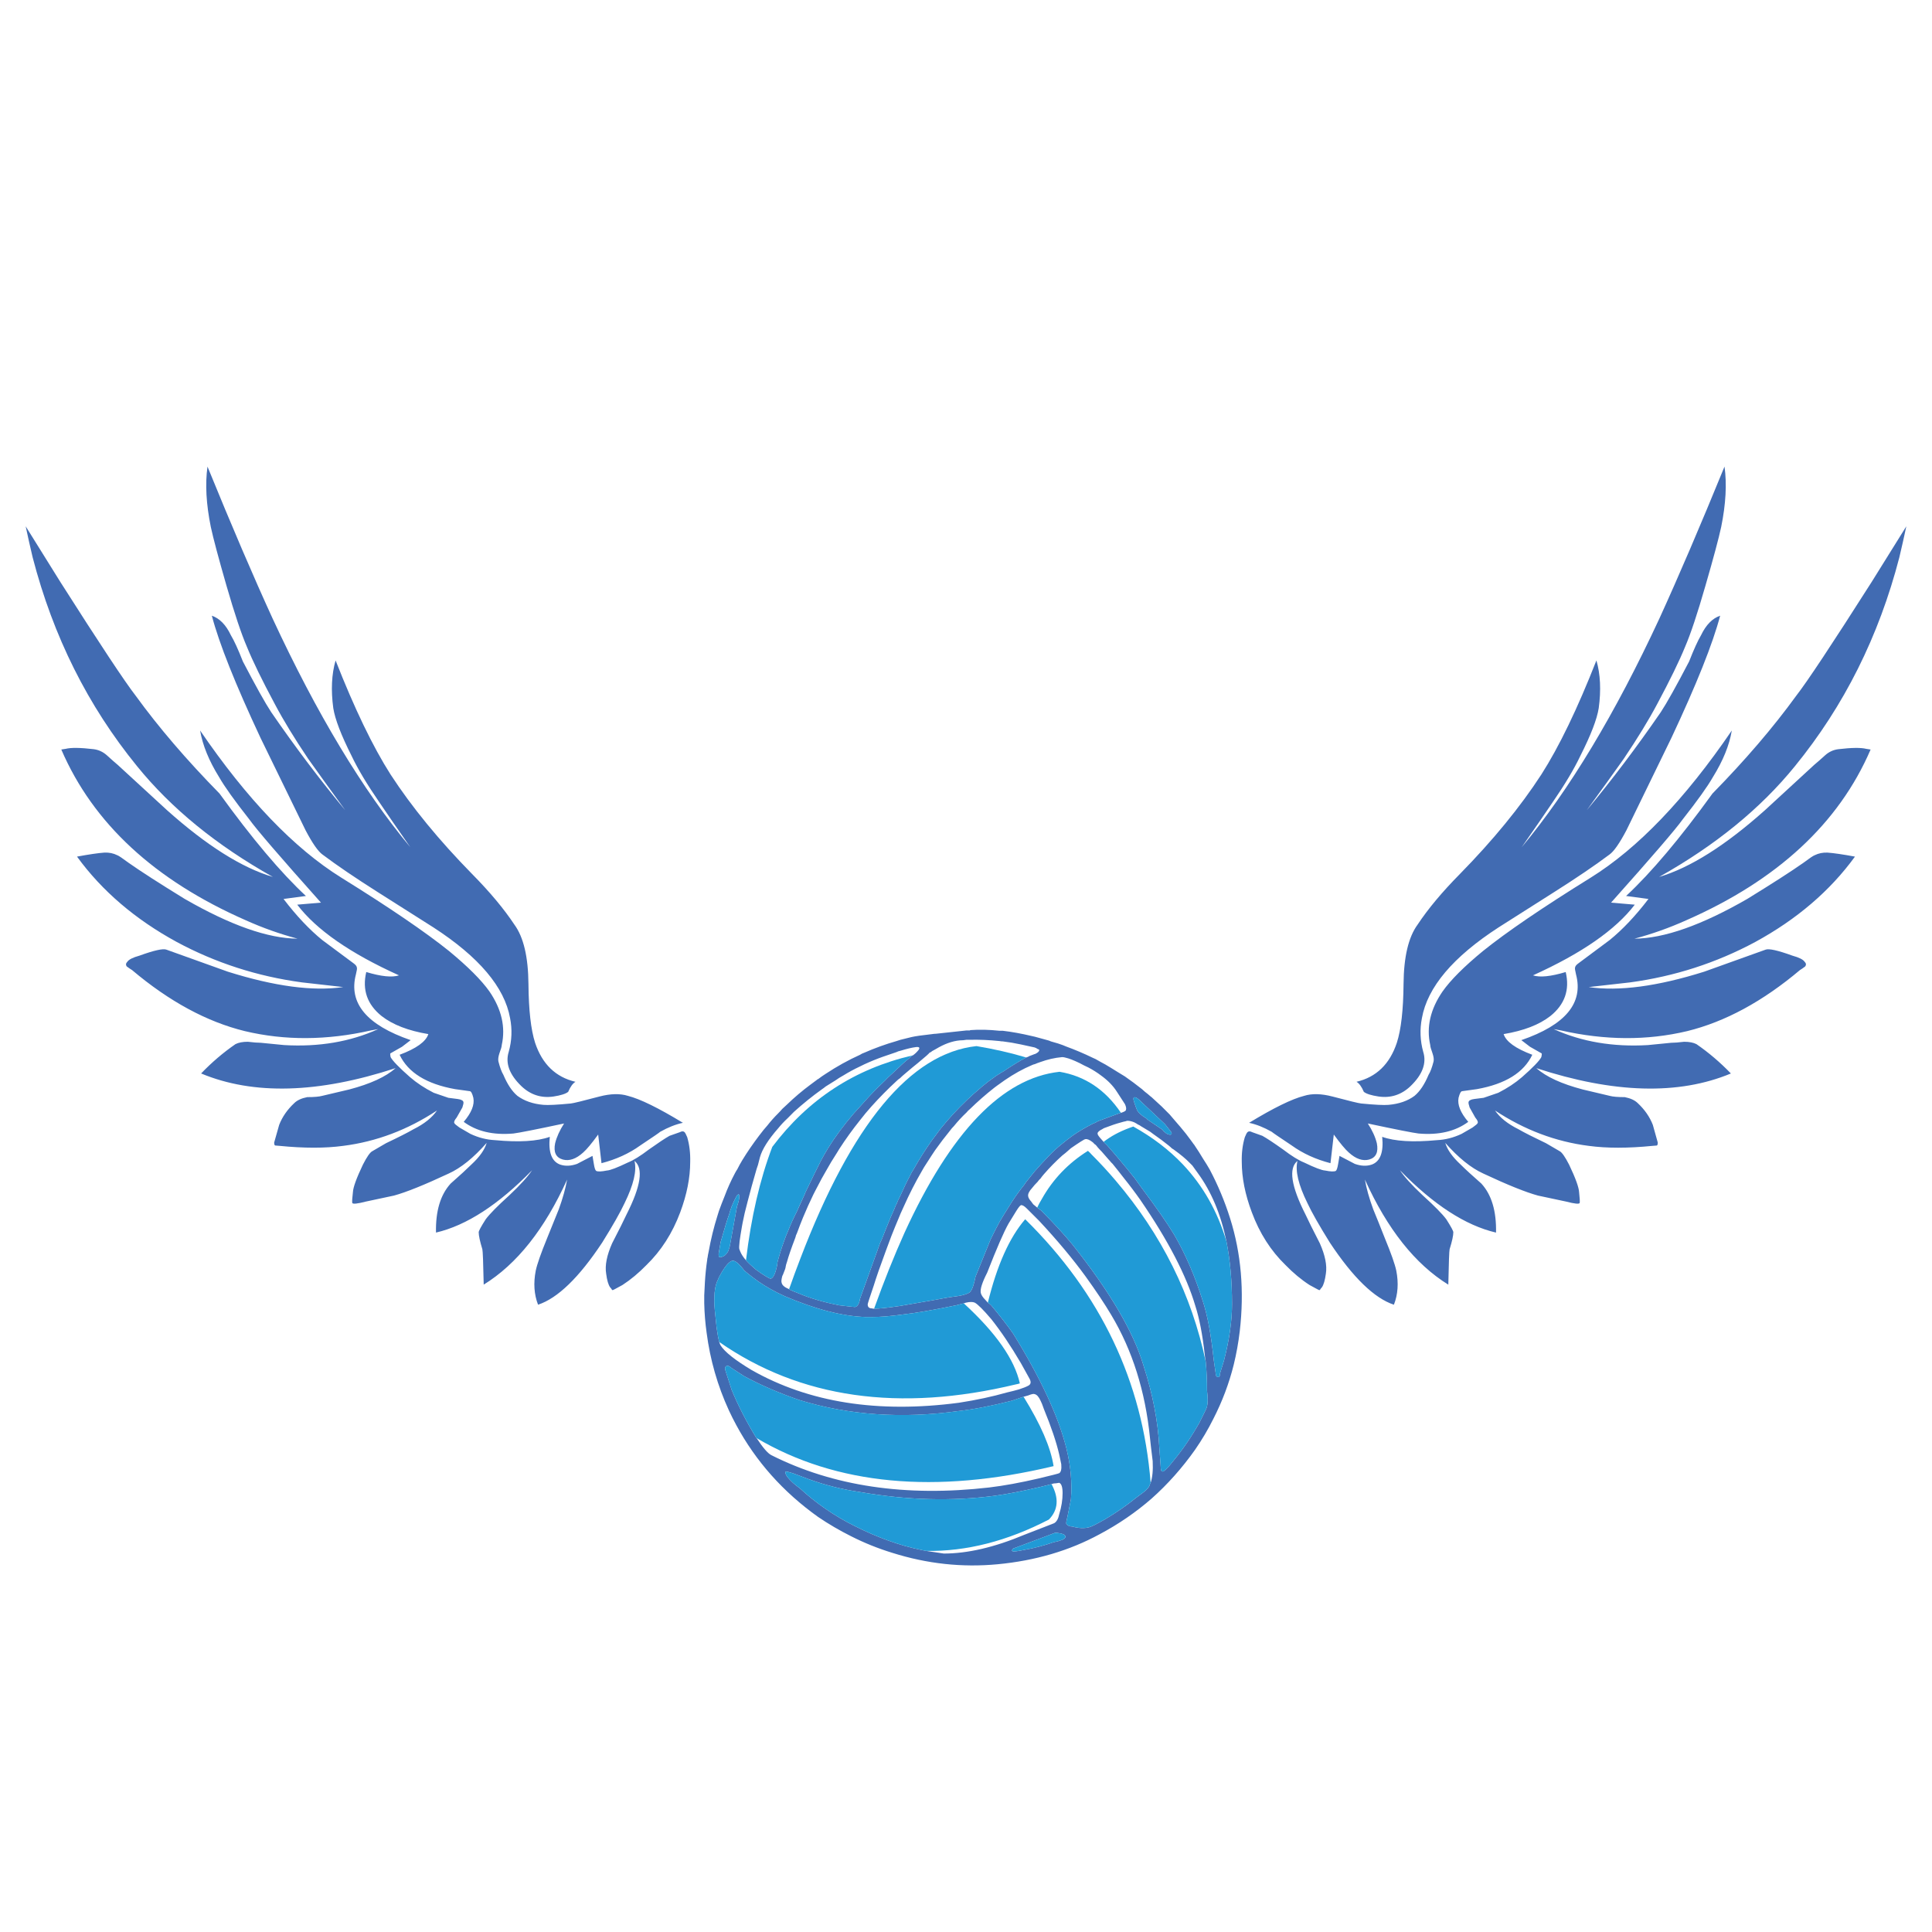 <?xml version="1.0" encoding="utf-8"?>
<!-- Generator: Adobe Illustrator 16.0.0, SVG Export Plug-In . SVG Version: 6.00 Build 0)  -->
<!DOCTYPE svg PUBLIC "-//W3C//DTD SVG 1.1//EN" "http://www.w3.org/Graphics/SVG/1.1/DTD/svg11.dtd">
<svg version="1.1" id="Layer_1" xmlns="http://www.w3.org/2000/svg" xmlns:xlink="http://www.w3.org/1999/xlink" x="0px" y="0px"
	 width="300px" height="300px" viewBox="0 0 300 300" enable-background="new 0 0 300 300" xml:space="preserve">
<g>
	<path fill-rule="evenodd" clip-rule="evenodd" fill="#416BB2" d="M264.822,90.943c-1.241,4.321-2.294,7.482-3.156,9.481
		c-0.898,2.21-2.347,5.181-4.346,8.913c-1.32,2.483-3.049,5.314-5.188,8.492c-1.241,1.761-3.157,4.423-5.745,7.987
		c3.936-4.735,7.77-9.814,11.502-15.237c0.933-1.417,2.398-4.041,4.398-7.871c0.729-1.866,1.35-3.231,1.861-4.094
		c0.766-1.593,1.752-2.596,2.957-3.01c-1.136,4.321-3.658,10.643-7.564,18.963l-6.988,14.354c-1.073,2.034-1.953,3.293-2.641,3.777
		c-2.217,1.663-5.069,3.599-8.556,5.809L232.707,144c-7.079,4.588-11.051,9.285-11.913,14.091c-0.344,1.76-0.276,3.504,0.2,5.23
		c0.555,1.76-0.102,3.537-1.968,5.334c-1.417,1.348-3.073,1.883-4.967,1.609c-1.144-0.174-1.905-0.416-2.284-0.725
		c-0.344-0.801-0.723-1.32-1.137-1.559c3.073-0.723,5.16-2.742,6.262-6.061c0.66-2.043,1.007-5.084,1.042-9.123
		c0.035-4.21,0.761-7.283,2.179-9.219c1.62-2.448,3.813-5.072,6.576-7.871c5.149-5.248,9.362-10.394,12.639-15.438
		c2.764-4.321,5.615-10.229,8.555-17.721c0.617,2.14,0.737,4.609,0.358,7.408c-0.273,1.726-1.224,4.195-2.852,7.408
		c-0.968,2.041-2.399,4.44-4.294,7.198c-1.073,1.592-2.68,3.925-4.819,6.997c7.388-8.874,14.519-20.72,21.394-35.536
		c2.967-6.496,6.335-14.354,10.102-23.571c0.379,2.693,0.207,5.818-0.516,9.376C266.885,83.591,266.071,86.628,264.822,90.943z
		 M135.726,203.215c0.792,0,2.122-0.141,3.988-0.422c4.419-0.758,6.77-1.172,7.05-1.242c0.379-0.07,1.052-0.172,2.021-0.305
		c0.863-0.141,1.466-0.334,1.81-0.578c0.344-0.344,0.638-1.154,0.884-2.432l2.325-5.746c0.449-0.932,0.916-1.848,1.399-2.746
		c0.449-0.764,0.916-1.525,1.4-2.283c0.723-1.207,1.533-2.363,2.43-3.473c0.106-0.168,0.211-0.322,0.316-0.463
		c0.414-0.52,0.846-1.057,1.295-1.609c0.688-0.793,1.396-1.568,2.125-2.326c0.652-0.695,1.344-1.334,2.073-1.916
		c0.582-0.482,1.186-0.949,1.81-1.398c0.969-0.66,1.972-1.25,3.01-1.768c0.134-0.07,0.288-0.137,0.463-0.201
		c0.273-0.174,0.586-0.314,0.938-0.42l2.788-1.031c0.069-0.035,0.141-0.053,0.21-0.053c0.07-0.035,0.123-0.053,0.158-0.053
		c0.203-0.07,0.357-0.141,0.463-0.211s0.158-0.141,0.158-0.211c0.07-0.203,0.018-0.494-0.158-0.873l-1.242-1.914
		c-0.589-0.934-1.416-1.783-2.482-2.547c-0.59-0.449-1.246-0.863-1.968-1.242c-0.45-0.203-0.898-0.428-1.347-0.674
		c-0.934-0.449-1.643-0.727-2.127-0.83c-0.21-0.064-0.382-0.096-0.516-0.096c-0.035,0-0.069,0-0.105,0
		c-1.107,0.098-2.23,0.355-3.366,0.768c-0.315,0.105-0.593,0.211-0.831,0.316c-0.176,0.035-0.33,0.088-0.464,0.158
		c-1.382,0.582-2.781,1.357-4.198,2.324c-0.414,0.281-0.828,0.576-1.242,0.885c-0.141,0.105-0.28,0.211-0.42,0.316
		c-1.313,1.031-2.572,2.137-3.779,3.314c-0.175,0.133-0.347,0.305-0.516,0.516c-0.694,0.652-1.35,1.361-1.968,2.125
		c-0.21,0.203-0.403,0.428-0.579,0.674c-0.792,0.969-1.568,1.986-2.325,3.053c-0.176,0.244-0.348,0.504-0.516,0.777
		c-0.414,0.625-0.813,1.246-1.2,1.863c-0.133,0.211-0.252,0.418-0.357,0.621c-1.003,1.725-1.937,3.557-2.799,5.492
		c-0.168,0.379-0.34,0.758-0.516,1.137c-0.035,0.07-0.07,0.158-0.105,0.264c-0.484,1.143-0.916,2.195-1.294,3.156
		c-0.309,0.799-0.586,1.543-0.832,2.23c-0.898,2.42-1.536,4.252-1.915,5.494c-0.625,1.83-0.937,2.799-0.937,2.904
		c0,0.414,0.21,0.621,0.631,0.621C135.466,203.197,135.585,203.215,135.726,203.215z M122.519,200.205
		c0.344,0.176,0.792,0.363,1.347,0.568c1.831,0.793,3.988,1.432,6.472,1.914c1.487,0.176,2.298,0.264,2.431,0.264
		c0.386-0.07,0.645-0.502,0.779-1.295l3.115-8.648c0.098-0.246,0.2-0.471,0.305-0.676c0.484-1.24,0.95-2.398,1.399-3.471
		c0.07-0.176,0.14-0.33,0.21-0.463c0.204-0.449,0.393-0.898,0.568-1.348c0.035,0,0.052-0.018,0.052-0.053
		c0.169-0.449,0.358-0.863,0.568-1.242c0.519-1.178,1.038-2.252,1.558-3.219c0.035-0.1,0.084-0.201,0.147-0.307
		c0.105-0.211,0.228-0.416,0.368-0.621c0.898-1.592,1.849-3.096,2.852-4.514c0.449-0.617,0.898-1.221,1.347-1.811
		c1.277-1.584,2.624-3.051,4.041-4.398c0.169-0.176,0.34-0.332,0.516-0.473c0.344-0.344,0.705-0.67,1.084-0.979
		c0.28-0.246,0.558-0.488,0.831-0.727c0.66-0.555,1.367-1.092,2.125-1.611c0.176-0.133,0.365-0.252,0.568-0.357
		c0.176-0.141,0.348-0.244,0.516-0.314c1.383-0.934,2.593-1.674,3.631-2.221c0.105-0.035,0.207-0.07,0.305-0.105
		c0.07-0.07,0.264-0.158,0.579-0.264c0.099-0.035,0.235-0.086,0.411-0.156h0.053c0.448-0.205,0.673-0.412,0.673-0.621
		c0-0.07-0.104-0.137-0.315-0.201c-0.063-0.07-0.2-0.141-0.41-0.211l-2.126-0.463c-0.968-0.209-1.901-0.367-2.8-0.473
		c-0.168,0-0.34-0.018-0.516-0.053c-1.62-0.168-3.156-0.234-4.609-0.199c-0.175,0-0.347,0-0.516,0
		c-0.351,0.063-0.698,0.094-1.042,0.094c-1.172,0.105-2.414,0.555-3.725,1.348c-0.176,0.105-0.365,0.211-0.568,0.314
		c-0.105,0.107-0.245,0.193-0.421,0.264c-0.035,0.098-0.638,0.631-1.81,1.6c-0.246,0.211-0.522,0.436-0.831,0.674
		c-0.379,0.316-0.811,0.68-1.294,1.094c-0.204,0.17-0.411,0.359-0.621,0.568c-0.21,0.135-0.399,0.289-0.568,0.463
		c-1.347,1.242-2.641,2.555-3.883,3.936c-0.625,0.695-1.214,1.404-1.768,2.127c-1.137,1.416-2.207,2.9-3.21,4.451
		c-0.14,0.211-0.277,0.434-0.411,0.672c-0.589,0.898-1.161,1.85-1.715,2.854c-0.204,0.344-0.41,0.709-0.621,1.094
		c-0.309,0.582-0.635,1.203-0.979,1.863c-0.105,0.203-0.21,0.41-0.316,0.619c-0.554,1.137-1.091,2.33-1.61,3.578
		c-0.309,0.758-0.582,1.463-0.821,2.115c-0.07,0.211-0.158,0.422-0.263,0.633c-0.035,0.168-0.088,0.34-0.158,0.514
		c-0.582,1.518-0.996,2.723-1.242,3.621c-0.105,0.281-0.175,0.541-0.21,0.779c0,0.139-0.137,0.537-0.41,1.189
		c-0.035,0.068-0.07,0.139-0.105,0.209c-0.14,0.52-0.175,0.867-0.105,1.043c0.07,0.379,0.435,0.705,1.094,0.979
		C122.501,200.152,122.519,200.17,122.519,200.205z M171.631,165.289c0.344,0.203,0.688,0.41,1.031,0.621
		c0.28,0.176,0.557,0.348,0.83,0.516c0.414,0.244,0.811,0.486,1.189,0.727c0.898,0.623,1.778,1.279,2.642,1.967
		c0.175,0.141,0.333,0.281,0.474,0.422c0.273,0.203,0.547,0.428,0.82,0.672c0.141,0.1,0.281,0.219,0.421,0.359
		c0.449,0.412,0.898,0.826,1.347,1.24c0.414,0.414,0.828,0.828,1.242,1.242c0.105,0.141,0.225,0.281,0.358,0.422
		c0.28,0.344,0.575,0.688,0.884,1.031c0.141,0.174,0.277,0.332,0.41,0.473c0.59,0.688,1.144,1.393,1.662,2.115
		c0.105,0.141,0.207,0.281,0.307,0.422c0.034,0.07,0.087,0.137,0.157,0.199c0.519,0.766,1.003,1.525,1.452,2.283
		c0.344,0.52,0.673,1.057,0.988,1.609c1.277,2.414,2.33,4.934,3.158,7.557c1.725,5.457,2.227,11.313,1.504,17.563
		c-0.21,1.762-0.522,3.49-0.937,5.188c-0.723,2.898-1.774,5.693-3.157,8.389c-0.828,1.662-1.777,3.268-2.852,4.818
		c-2.006,2.834-4.251,5.355-6.734,7.566c-2.455,2.139-5.149,3.988-8.082,5.545c-4.7,2.555-9.982,4.107-15.848,4.662
		c-5.493,0.52-10.934-0.07-16.321-1.768c-2.245-0.688-4.388-1.551-6.43-2.588c-1.796-0.898-3.504-1.898-5.125-3
		c-5.423-3.873-9.654-8.621-12.691-14.248c-0.414-0.766-0.796-1.525-1.147-2.283c-1.761-3.832-2.915-7.854-3.462-12.07
		c-0.21-1.488-0.333-3.006-0.368-4.557c0-0.414,0-0.828,0-1.242c0.035-0.695,0.07-1.385,0.105-2.072
		c0.07-1.18,0.189-2.336,0.357-3.473c0-0.105,0.018-0.211,0.053-0.316c0.035-0.273,0.088-0.564,0.158-0.873
		c0.343-1.936,0.81-3.838,1.399-5.703c0.07-0.203,0.14-0.428,0.21-0.674c0.273-0.758,0.564-1.516,0.874-2.273
		c0.449-1.213,0.985-2.406,1.61-3.578c0.105-0.209,0.228-0.416,0.368-0.621c0.238-0.482,0.495-0.949,0.768-1.398
		c0.21-0.344,0.417-0.674,0.621-0.988c0.835-1.277,1.733-2.52,2.694-3.727c0.175-0.211,0.368-0.434,0.579-0.674
		c0.512-0.658,1.081-1.297,1.705-1.914c0.21-0.211,0.418-0.436,0.621-0.674c0.246-0.211,0.47-0.418,0.674-0.621
		c1.179-1.143,2.424-2.199,3.735-3.168c0.309-0.238,0.635-0.48,0.979-0.727c0.036-0.063,0.088-0.094,0.158-0.094
		c0.414-0.316,0.81-0.594,1.189-0.832c1.726-1.143,3.504-2.129,5.335-2.957c0.21-0.141,0.417-0.24,0.621-0.305
		c1.663-0.729,3.339-1.336,5.03-1.82c0.204-0.07,0.411-0.137,0.621-0.199c0.554-0.141,1.122-0.281,1.705-0.422
		c0.554-0.133,1.627-0.287,3.22-0.463c0.204-0.035,0.393-0.053,0.568-0.053c1.276-0.141,2.866-0.313,4.767-0.516
		c0.169,0,0.34,0,0.516,0c0.035-0.035,0.07-0.053,0.105-0.053c1.382-0.105,2.883-0.07,4.503,0.105c0.176,0,0.348,0,0.516,0
		c1.418,0.168,2.923,0.441,4.515,0.82c0.134,0.035,0.288,0.07,0.464,0.105c0.652,0.176,1.343,0.365,2.072,0.568
		c0.141,0.035,0.277,0.088,0.41,0.158c0.379,0.105,0.744,0.211,1.095,0.316c0.099,0.035,0.2,0.07,0.306,0.105
		c0.309,0.098,0.621,0.217,0.936,0.357c1.418,0.52,2.8,1.104,4.146,1.758c0.169,0.068,0.322,0.139,0.463,0.209
		C170.609,164.738,171.111,165.016,171.631,165.289z M187.225,211.443c-0.069-0.379-0.122-0.758-0.157-1.137
		c-0.344-3.072-0.827-5.576-1.452-7.514c-1.382-4.693-4.23-10.184-8.545-16.469c-0.414-0.588-0.831-1.16-1.252-1.715
		c-0.414-0.555-0.828-1.088-1.242-1.6c-0.617-0.799-1.221-1.561-1.81-2.283c-0.07-0.07-0.158-0.158-0.263-0.264
		c-0.099-0.133-0.218-0.27-0.357-0.41c-0.38-0.449-0.74-0.863-1.084-1.242c-0.246-0.246-0.457-0.469-0.633-0.674
		c-0.098-0.139-0.199-0.262-0.305-0.367c-0.07-0.063-0.141-0.113-0.21-0.148c-0.07-0.104-0.154-0.191-0.253-0.262
		c-0.484-0.379-0.866-0.533-1.146-0.463c-0.134,0-0.873,0.467-2.221,1.398c-0.281,0.238-0.558,0.48-0.831,0.727
		c-0.175,0.133-0.348,0.27-0.516,0.41c-1.003,0.898-1.954,1.865-2.853,2.904c-0.21,0.238-0.399,0.48-0.567,0.727
		c-0.07,0.027-0.122,0.076-0.158,0.146c-0.104,0.105-0.175,0.193-0.21,0.264c-0.379,0.379-0.67,0.705-0.874,0.979
		c-0.483,0.52-0.694,0.953-0.632,1.305c0.035,0.238,0.193,0.512,0.475,0.822c0.104,0.139,0.207,0.279,0.305,0.42
		c0.176,0.133,0.383,0.305,0.621,0.516c0.175,0.141,0.383,0.295,0.621,0.463c0.035,0.035,0.07,0.07,0.105,0.105
		c1.83,1.83,3.402,3.539,4.714,5.125c5.837,7.324,9.534,13.627,11.091,18.91c1.418,4.391,2.228,8.607,2.432,12.648l0.21,2.895
		c0,0.623,0.119,0.9,0.358,0.83c0.28-0.07,0.834-0.639,1.662-1.705c1.451-1.76,2.781-3.715,3.988-5.861
		c0.793-1.551,1.189-2.395,1.189-2.535c0.141-0.52,0.141-1.33,0-2.432C187.426,214.33,187.359,212.826,187.225,211.443z
		 M153.394,202.277c0.169,0.105,0.341,0.242,0.516,0.41c1.417,1.699,2.558,3.168,3.421,4.41c4.244,6.875,6.99,12.781,8.239,17.721
		c0.688,2.758,0.929,5.416,0.726,7.977l-0.526,2.641c-0.168,0.652-0.235,1.049-0.199,1.189c0.203,0.273,0.511,0.41,0.926,0.41
		c1.003,0.281,1.884,0.316,2.642,0.105c0.315-0.07,1.111-0.467,2.389-1.189c1.76-1.037,3.385-2.16,4.871-3.367
		c0.274-0.211,0.671-0.506,1.189-0.885c0.555-0.414,0.881-0.826,0.979-1.24c0.035-0.07,0.07-0.141,0.105-0.211
		c0.281-0.828,0.387-1.951,0.316-3.367c-0.211-1.691-0.352-2.898-0.422-3.621c-0.723-7.217-2.725-13.574-6.008-19.066
		c-0.996-1.691-2.344-3.711-4.041-6.063c-1.965-2.693-4.346-5.541-7.146-8.545l-1.915-1.914c-0.414-0.414-0.727-0.59-0.937-0.527
		c-0.141,0.07-0.365,0.348-0.674,0.832l-1.241,2.021c-0.723,1.275-1.828,3.816-3.314,7.617c-0.793,1.551-1.123,2.604-0.99,3.158
		c0.07,0.314,0.313,0.68,0.727,1.094C153.131,202,153.254,202.137,153.394,202.277z M171.367,177.307
		c0.176,0.176,0.365,0.363,0.568,0.568c0.59,0.658,1.126,1.279,1.609,1.863c0.204,0.244,0.393,0.469,0.568,0.672
		c0.758,0.898,1.379,1.66,1.863,2.283c0.035,0.035,0.07,0.07,0.105,0.105c0.378,0.52,0.74,1.021,1.084,1.506
		c2.385,3.178,4.113,5.664,5.188,7.461c1.725,2.967,3.191,6.365,4.398,10.197c0.729,2.182,1.301,5.24,1.715,9.176l0.306,2.125
		c0,0.379,0.14,0.568,0.421,0.568c0.168,0,0.252-0.189,0.252-0.568l0.621-2.021c0.828-3.213,1.242-6.131,1.242-8.754
		c0-3.557-0.291-6.805-0.873-9.744c-0.863-4.209-2.352-7.75-4.463-10.617c-0.273-0.379-0.547-0.758-0.82-1.139
		c-0.141-0.139-0.299-0.297-0.474-0.473c-0.519-0.547-1.329-1.221-2.431-2.02c-0.105-0.07-0.211-0.139-0.316-0.201
		c-0.035-0.035-0.066-0.07-0.094-0.105c-0.105-0.104-0.229-0.209-0.369-0.314c-0.723-0.584-1.532-1.186-2.431-1.811
		c-0.14-0.105-0.28-0.211-0.421-0.316c-0.449-0.273-0.933-0.564-1.451-0.873c-0.134-0.105-0.289-0.193-0.463-0.262
		c-0.205-0.141-0.411-0.26-0.621-0.359c-0.449-0.174-0.828-0.244-1.137-0.209c-0.035,0-0.053,0.018-0.053,0.051h-0.053
		c-0.211,0.037-0.488,0.105-0.832,0.211c-0.652,0.17-1.515,0.461-2.588,0.873c-0.07,0.035-0.158,0.088-0.264,0.158
		c-0.483,0.238-0.727,0.463-0.727,0.674c0,0.035,0.019,0.105,0.054,0.211C170.623,176.461,170.918,176.822,171.367,177.307z
		 M115.837,195.701c0.414,0.449,0.929,0.932,1.547,1.451c0.28,0.205,0.575,0.41,0.884,0.621c0.793,0.52,1.259,0.779,1.399,0.779
		c0.414-0.07,0.758-0.814,1.031-2.23c0-0.141,0.018-0.281,0.053-0.422c0.28-1.066,0.61-2.119,0.989-3.156
		c0.204-0.59,0.428-1.158,0.673-1.705c0.379-0.969,0.811-1.918,1.294-2.852c0.379-0.863,0.74-1.66,1.084-2.389
		c0.105-0.203,0.192-0.41,0.263-0.621c1.003-2.105,1.831-3.795,2.483-5.072c0.379-0.695,0.708-1.266,0.989-1.715
		c0-0.027,0.018-0.061,0.053-0.096c1.066-1.732,2.396-3.527,3.988-5.387c0.519-0.59,1.053-1.18,1.6-1.77
		c0.968-1.1,2.042-2.205,3.22-3.314c0.239-0.273,0.688-0.705,1.347-1.293c0.415-0.379,0.912-0.846,1.495-1.4
		c0.449-0.379,0.933-0.793,1.452-1.242h0.053c0.309-0.209,0.603-0.486,0.883-0.83c0.274-0.379,0.134-0.533-0.42-0.463
		c-0.583,0.07-1.375,0.26-2.378,0.568c-0.21,0.035-0.417,0.104-0.621,0.209c-0.625,0.203-1.333,0.447-2.125,0.727
		c-0.968,0.344-1.936,0.74-2.904,1.189c-0.204,0.105-0.411,0.207-0.621,0.305c-0.898,0.422-1.761,0.887-2.589,1.4
		c-0.449,0.244-0.863,0.504-1.242,0.777c-0.519,0.316-1.021,0.629-1.505,0.938c-0.204,0.168-0.41,0.322-0.621,0.463
		c-1.453,1.039-2.887,2.195-4.304,3.473c-0.344,0.344-0.67,0.674-0.979,0.99c-0.554,0.512-1.038,1.027-1.452,1.545
		c-1.55,1.762-2.5,3.266-2.852,4.516c-0.098,0.414-0.2,0.811-0.305,1.189c-0.07,0.203-0.141,0.41-0.211,0.621
		c-0.554,1.9-1.021,3.592-1.399,5.072c-0.344,1.275-0.604,2.381-0.779,3.314c-0.035,0.209-0.07,0.402-0.105,0.578
		c-0.168,0.961-0.288,1.719-0.357,2.273c-0.07,0.623-0.088,1.02-0.053,1.189c0.035,0.104,0.087,0.244,0.158,0.42
		C115.122,194.768,115.416,195.217,115.837,195.701z M193.96,174.35c3.796-2.309,6.644-3.705,8.545-4.188
		c1.206-0.379,2.673-0.346,4.398,0.104c2.596,0.688,4.083,1.049,4.462,1.084c2.105,0.205,3.519,0.273,4.241,0.211
		c1.628-0.141,2.974-0.607,4.04-1.398c0.836-0.695,1.562-1.783,2.179-3.264c0.28-0.449,0.54-1.139,0.778-2.072
		c0.07-0.316,0.018-0.734-0.157-1.252c-0.238-0.652-0.358-1.084-0.358-1.295c-0.623-2.793,0.015-5.57,1.916-8.334
		c1.242-1.762,3.332-3.852,6.271-6.272c3.689-2.968,9.268-6.767,16.732-11.396c7.323-4.561,14.626-12.176,21.908-22.846
		c-0.379,2.28-1.361,4.697-2.946,7.25c-0.828,1.452-2.382,3.627-4.661,6.524c-1.109,1.558-4.824,5.876-11.145,12.954l3.684,0.315
		c-2.975,3.9-8.244,7.56-15.807,10.976c1.074,0.352,2.768,0.178,5.084-0.516c0.652,2.764-0.145,5.043-2.39,6.84
		c-1.726,1.348-4.142,2.279-7.251,2.799c0.38,1.172,1.863,2.242,4.452,3.209c-1.312,2.766-4.178,4.543-8.598,5.336l-2.283,0.316
		c-0.204,0-0.394,0.344-0.569,1.031c-0.203,1.072,0.299,2.318,1.506,3.734c-2,1.48-4.57,2.084-7.714,1.811
		c-0.87-0.105-3.497-0.623-7.882-1.557c0.695,1.072,1.162,2.094,1.399,3.063c0.273,1.381-0.122,2.227-1.188,2.535
		c-1.004,0.273-2.056-0.088-3.157-1.084c-0.554-0.484-1.333-1.418-2.337-2.799l-0.515,4.451c-2.28-0.59-4.282-1.504-6.009-2.746
		c-1.971-1.313-3.01-2.021-3.115-2.127C196.268,175.061,195.097,174.594,193.96,174.35z M196.022,176.369
		c0.695,0.387,1.769,1.096,3.22,2.127c1.313,1.002,2.4,1.676,3.263,2.02c1.655,0.801,2.743,1.215,3.263,1.242
		c0.863,0.176,1.416,0.193,1.662,0.053c0.133-0.1,0.252-0.459,0.357-1.084c0.105-0.66,0.176-1.074,0.211-1.242
		c0.52,0.273,1.313,0.688,2.378,1.242c0.968,0.344,1.849,0.379,2.642,0.105c1.312-0.484,1.849-1.92,1.609-4.305
		c1.938,0.695,4.768,0.867,8.492,0.516c1.313-0.063,2.593-0.389,3.842-0.979l1.705-0.988c0.483-0.344,0.743-0.568,0.778-0.674
		c0.104-0.168-0.019-0.459-0.368-0.875l-0.873-1.557l-0.158-0.568c-0.07-0.309,0.049-0.516,0.357-0.621
		c0.07-0.07,0.729-0.176,1.979-0.314l2.273-0.779c1.416-0.723,2.645-1.533,3.683-2.432c1.69-1.486,2.69-2.521,2.999-3.104
		c0.07-0.281,0.088-0.473,0.053-0.578l-1.811-1.031l-1.347-1.031c6.84-2.352,9.671-5.754,8.492-10.209
		c-0.134-0.588-0.187-0.918-0.158-0.989c0-0.238,0.176-0.48,0.526-0.726l4.861-3.62c2.007-1.627,4.014-3.753,6.02-6.377
		l-3.473-0.463c3.9-3.627,8.373-8.931,13.417-15.911c5.107-5.212,9.439-10.271,12.996-15.174c1.698-2.175,5.602-8.064,11.712-17.669
		l5.389-8.649c-0.344,1.62-0.705,3.227-1.084,4.819c-3.178,12.263-8.584,23.073-16.217,32.433
		c-5.317,6.56-12.347,12.29-21.088,17.194c4.799-1.417,10.274-4.868,16.426-10.354l7.661-7.051c0.415-0.344,0.986-0.845,1.716-1.505
		c0.582-0.519,1.256-0.827,2.02-0.926c2.07-0.245,3.52-0.263,4.348-0.053l0.672,0.105c-4.938,11.463-14.486,20.303-28.643,26.518
		c-2.625,1.179-5.301,2.13-8.029,2.853c4.595-0.035,10.432-2.091,17.51-6.167c3.936-2.42,6.836-4.286,8.703-5.599
		c0.968-0.722,1.554-1.118,1.758-1.188c0.623-0.309,1.297-0.445,2.02-0.41c0.969,0.069,2.386,0.276,4.252,0.621
		c-3.865,5.317-9.029,9.736-15.49,13.259c-6.047,3.248-12.522,5.337-19.426,6.271l-6.43,0.727
		c4.701,0.688,10.678-0.109,17.932-2.389c0.793-0.273,3.971-1.413,9.533-3.42c0.513-0.203,1.908,0.109,4.189,0.937
		c1.002,0.274,1.627,0.586,1.872,0.938c0.239,0.237,0.271,0.48,0.095,0.726c-0.309,0.238-0.582,0.428-0.82,0.568
		c-5.773,4.868-11.611,8.03-17.511,9.481c-6.223,1.48-12.751,1.445-19.583-0.105l-1.147-0.209c4.356,1.971,9.229,2.799,14.616,2.482
		l3.62-0.357c0.484,0,1.157-0.053,2.021-0.158c0.801,0,1.438,0.123,1.916,0.369c1.9,1.311,3.682,2.83,5.346,4.555
		c-8.117,3.383-18.188,3.105-30.213-0.83c1.523,1.348,3.926,2.451,7.209,3.314l4.188,0.99c0.484,0.133,1.264,0.199,2.337,0.199
		c0.897,0.176,1.571,0.488,2.021,0.936c1.072,1.004,1.852,2.127,2.336,3.367l0.768,2.748c0,0.273-0.049,0.428-0.146,0.463
		c-0.035,0-0.26,0.018-0.674,0.053c-3.803,0.379-7.104,0.379-9.902,0c-5.143-0.652-9.994-2.484-14.553-5.494
		c0.757,1.109,1.967,2.078,3.63,2.904c0.897,0.52,2.329,1.246,4.293,2.18l2.126,1.24c0.344,0.176,0.828,0.867,1.452,2.074
		c1.003,2.104,1.522,3.535,1.558,4.293c0.098,0.869,0.13,1.424,0.095,1.662c-0.063,0.211-0.769,0.141-2.115-0.209l-4.356-0.928
		c-1.901-0.518-4.732-1.658-8.492-3.42c-1.901-0.861-3.873-2.451-5.914-4.766c0.315,1.066,1.111,2.188,2.389,3.367
		c0.723,0.723,1.793,1.705,3.209,2.945c1.594,1.734,2.354,4.273,2.284,7.619c-4.735-1.102-9.71-4.328-14.922-9.682
		c0.652,0.996,1.827,2.291,3.525,3.883c1.831,1.656,3.055,2.898,3.673,3.727c0.729,1.143,1.094,1.816,1.094,2.02
		c0,0.52-0.192,1.4-0.578,2.641c-0.063,0.246-0.131,2.078-0.201,5.494c-5.148-3.178-9.467-8.619-12.953-16.32
		c0.238,1.381,0.67,2.922,1.295,4.619c0.413,0.996,1.018,2.496,1.81,4.504c0.968,2.35,1.558,4.023,1.768,5.02
		c0.379,1.936,0.257,3.699-0.368,5.293c-3.037-1.004-6.352-4.217-9.944-9.641c-1.655-2.658-2.813-4.695-3.473-6.113
		c-1.417-2.869-1.937-5.061-1.558-6.576c-1.41,1.137-0.992,3.914,1.253,8.334c0.413,0.898,1.153,2.385,2.22,4.461
		c0.828,1.867,1.141,3.438,0.938,4.715c-0.141,1.031-0.348,1.74-0.621,2.125c-0.105,0.1-0.211,0.236-0.316,0.412
		c-0.07,0.035-0.189,0-0.357-0.105l-1.242-0.674c-1.283-0.828-2.529-1.863-3.735-3.104c-2.28-2.211-4.023-4.939-5.229-8.188
		c-1.039-2.764-1.559-5.375-1.559-7.83c-0.035-1.375,0.123-2.652,0.475-3.83c0.168-0.414,0.305-0.674,0.41-0.779
		c0.175-0.168,0.417-0.168,0.727,0L196.022,176.369z M178.102,173.729l0.053,0.105l2.379,1.609c0.035,0.105,0.228,0.295,0.578,0.568
		c0.344,0.176,0.586,0.229,0.727,0.158c0.133-0.07,0.133-0.211,0-0.422l-0.938-1.188l-3.524-3.316
		c-0.652-0.688-1.084-0.963-1.294-0.83c-0.141,0.07-0.105,0.383,0.104,0.936c0.07,0.238,0.189,0.564,0.358,0.979
		C176.72,172.75,177.238,173.217,178.102,173.729z M46.153,140.475l3.683-0.315c-6.321-7.078-10.036-11.396-11.144-12.954
		c-2.28-2.897-3.834-5.072-4.662-6.524c-1.585-2.553-2.571-4.97-2.957-7.25c7.289,10.67,14.595,18.285,21.919,22.846
		c7.458,4.63,13.035,8.429,16.732,11.396c2.933,2.42,5.023,4.51,6.271,6.272c1.894,2.764,2.533,5.541,1.916,8.334
		c0,0.211-0.123,0.643-0.368,1.295c-0.169,0.518-0.217,0.936-0.148,1.252c0.239,0.934,0.495,1.623,0.769,2.072
		c0.625,1.48,1.35,2.568,2.178,3.264c1.073,0.791,2.42,1.258,4.041,1.398c0.729,0.063,2.146-0.006,4.251-0.211
		c0.379-0.035,1.862-0.396,4.451-1.084c1.726-0.449,3.195-0.482,4.409-0.104c1.901,0.482,4.749,1.879,8.544,4.188
		c-1.136,0.244-2.312,0.711-3.525,1.398c-0.098,0.105-1.132,0.814-3.104,2.127c-1.726,1.242-3.729,2.156-6.009,2.746l-0.516-4.451
		c-1.003,1.381-1.782,2.314-2.336,2.799c-1.102,0.996-2.154,1.357-3.157,1.084c-1.074-0.309-1.47-1.154-1.189-2.535
		c0.238-0.969,0.701-1.99,1.389-3.063c-4.385,0.934-7.008,1.451-7.871,1.557c-3.143,0.273-5.714-0.33-7.713-1.811
		c1.207-1.416,1.705-2.662,1.494-3.734c-0.168-0.688-0.358-1.031-0.568-1.031l-2.273-0.316c-4.427-0.793-7.296-2.57-8.608-5.336
		c2.596-0.967,4.083-2.037,4.461-3.209c-3.108-0.52-5.524-1.451-7.25-2.799c-2.245-1.797-3.042-4.076-2.389-6.84
		c2.315,0.694,4.009,0.868,5.083,0.516C54.389,148.035,49.12,144.375,46.153,140.475z M5.07,86.544
		c-0.379-1.593-0.74-3.199-1.083-4.819l5.388,8.649c6.11,9.604,10.011,15.494,11.702,17.669c3.557,4.903,7.892,9.962,13.007,15.174
		c5.044,6.98,9.517,12.284,13.417,15.911l-3.473,0.463c2.006,2.624,4.009,4.75,6.009,6.377l4.872,3.62
		c0.344,0.245,0.515,0.487,0.515,0.726c0.035,0.07-0.017,0.4-0.158,0.989c-1.171,4.455,1.663,7.857,8.503,10.209l-1.347,1.031
		l-1.81,1.031c-0.035,0.105-0.021,0.297,0.042,0.578c0.315,0.582,1.319,1.617,3.009,3.104c1.039,0.898,2.266,1.709,3.684,2.432
		l2.273,0.779c1.242,0.139,1.897,0.244,1.967,0.314c0.316,0.105,0.438,0.313,0.368,0.621l-0.158,0.568l-0.884,1.557
		c-0.344,0.416-0.463,0.707-0.358,0.875c0.035,0.105,0.295,0.33,0.779,0.674l1.705,0.988c1.242,0.59,2.518,0.916,3.83,0.979
		c3.732,0.352,6.566,0.18,8.503-0.516c-0.246,2.385,0.288,3.82,1.599,4.305c0.8,0.273,1.68,0.238,2.641-0.105
		c1.074-0.555,1.87-0.969,2.389-1.242c0.035,0.168,0.105,0.582,0.21,1.242c0.098,0.625,0.217,0.984,0.357,1.084
		c0.246,0.141,0.8,0.123,1.663-0.053c0.512-0.027,1.599-0.441,3.262-1.242c0.863-0.344,1.95-1.018,3.262-2.02
		c1.452-1.031,2.522-1.74,3.209-2.127l1.61-0.568c0.309-0.168,0.551-0.168,0.726,0c0.098,0.105,0.235,0.365,0.41,0.779
		c0.344,1.178,0.499,2.455,0.463,3.83c0,2.455-0.516,5.066-1.547,7.83c-1.214,3.248-2.961,5.977-5.24,8.188
		c-1.207,1.24-2.449,2.275-3.726,3.104l-1.242,0.674c-0.175,0.105-0.298,0.141-0.369,0.105c-0.098-0.176-0.199-0.313-0.305-0.412
		c-0.281-0.385-0.488-1.094-0.621-2.125c-0.21-1.277,0.099-2.848,0.926-4.715c1.074-2.076,1.817-3.563,2.231-4.461
		c2.245-4.42,2.659-7.197,1.242-8.334c0.378,1.516-0.137,3.707-1.547,6.576c-0.659,1.418-1.816,3.455-3.472,6.113
		c-3.592,5.424-6.91,8.637-9.955,9.641c-0.617-1.594-0.736-3.357-0.357-5.293c0.21-0.996,0.796-2.67,1.757-5.02
		c0.8-2.008,1.407-3.508,1.821-4.504c0.617-1.697,1.049-3.238,1.294-4.619c-3.487,7.701-7.805,13.143-12.954,16.32
		c-0.07-3.416-0.141-5.248-0.21-5.494c-0.379-1.24-0.568-2.121-0.568-2.641c0-0.203,0.364-0.877,1.094-2.02
		c0.617-0.828,1.841-2.07,3.672-3.727c1.69-1.592,2.866-2.887,3.525-3.883c-5.22,5.354-10.193,8.58-14.922,9.682
		c-0.07-3.346,0.691-5.885,2.284-7.619c1.41-1.24,2.479-2.223,3.209-2.945c1.277-1.18,2.07-2.301,2.378-3.367
		c-2.035,2.314-4.002,3.904-5.903,4.766c-3.768,1.762-6.598,2.902-8.492,3.42l-4.356,0.928c-1.347,0.35-2.056,0.42-2.125,0.209
		c-0.035-0.238,0-0.793,0.105-1.662c0.035-0.758,0.554-2.189,1.557-4.293c0.618-1.207,1.102-1.898,1.453-2.074l2.125-1.24
		c1.964-0.934,3.396-1.66,4.293-2.18c1.656-0.826,2.866-1.795,3.63-2.904c-4.56,3.01-9.415,4.842-14.563,5.494
		c-2.792,0.379-6.09,0.379-9.892,0c-0.414-0.035-0.639-0.053-0.673-0.053c-0.105-0.035-0.158-0.189-0.158-0.463l0.779-2.748
		c0.484-1.24,1.263-2.363,2.335-3.367c0.449-0.447,1.123-0.76,2.021-0.936c1.066,0,1.842-0.066,2.326-0.199l4.198-0.99
		c3.283-0.863,5.683-1.967,7.198-3.314c-12.017,3.936-22.084,4.213-30.201,0.83c1.656-1.725,3.434-3.244,5.335-4.555
		c0.484-0.246,1.123-0.369,1.915-0.369c0.863,0.105,1.536,0.158,2.021,0.158l3.63,0.357c5.388,0.316,10.257-0.512,14.606-2.482
		l-1.137,0.209c-6.84,1.551-13.368,1.586-19.584,0.105c-5.907-1.451-11.744-4.613-17.51-9.481c-0.238-0.141-0.516-0.33-0.831-0.568
		c-0.168-0.245-0.133-0.488,0.105-0.726c0.245-0.352,0.866-0.663,1.862-0.938c2.28-0.827,3.68-1.14,4.199-0.937
		c5.563,2.007,8.741,3.146,9.534,3.42c7.254,2.28,13.228,3.077,17.921,2.389l-6.419-0.727c-6.91-0.934-13.385-3.023-19.426-6.271
		c-6.461-3.522-11.625-7.941-15.49-13.259c1.866-0.345,3.28-0.552,4.241-0.621c0.729-0.035,1.403,0.102,2.021,0.41
		c0.21,0.07,0.799,0.467,1.768,1.188c1.866,1.313,4.767,3.179,8.703,5.599c7.079,4.076,12.916,6.132,17.511,6.167
		c-2.729-0.723-5.405-1.674-8.029-2.853c-14.164-6.215-23.715-15.055-28.654-26.518l0.673-0.105c0.835-0.21,2.287-0.192,4.356,0.053
		c0.758,0.099,1.431,0.407,2.021,0.926c0.723,0.66,1.291,1.161,1.705,1.505l7.671,7.051c6.146,5.486,11.622,8.938,16.427,10.354
		c-8.741-4.904-15.771-10.635-21.088-17.194C13.654,109.618,8.249,98.807,5.07,86.544z M35.167,90.943
		c-1.241-4.314-2.052-7.352-2.431-9.112c-0.723-3.558-0.895-6.683-0.516-9.376c3.76,9.218,7.127,17.075,10.102,23.571
		c6.868,14.816,13.999,26.662,21.394,35.536c-2.14-3.072-3.746-5.405-4.819-6.997c-1.901-2.758-3.336-5.157-4.304-7.198
		c-1.621-3.213-2.567-5.683-2.841-7.408c-0.378-2.799-0.259-5.269,0.358-7.408c2.939,7.492,5.788,13.399,8.545,17.721
		c3.283,5.044,7.5,10.189,12.648,15.438c2.764,2.799,4.957,5.423,6.577,7.871c1.417,1.937,2.143,5.009,2.178,9.219
		c0.035,4.039,0.379,7.08,1.032,9.123c1.108,3.318,3.199,5.338,6.271,6.061c-0.414,0.238-0.792,0.758-1.136,1.559
		c-0.386,0.309-1.147,0.551-2.284,0.725c-1.901,0.273-3.561-0.262-4.977-1.609c-1.866-1.797-2.522-3.574-1.968-5.334
		c0.484-1.727,0.555-3.471,0.21-5.23c-0.862-4.807-4.833-9.503-11.912-14.091l-8.66-5.493c-3.487-2.21-6.335-4.146-8.545-5.809
		c-0.688-0.484-1.568-1.743-2.641-3.777l-6.998-14.354c-3.9-8.32-6.419-14.642-7.556-18.963c1.207,0.414,2.189,1.417,2.946,3.01
		c0.52,0.862,1.144,2.228,1.874,4.094c2,3.83,3.465,6.454,4.398,7.871c3.732,5.423,7.566,10.502,11.502,15.237
		c-2.588-3.564-4.508-6.227-5.756-7.987c-2.14-3.178-3.865-6.009-5.177-8.492c-2-3.732-3.448-6.703-4.346-8.913
		C37.471,98.425,36.416,95.264,35.167,90.943z M111.691,208.391c0.07,0.24,0.137,0.412,0.2,0.516
		c0.625,1.004,2.231,2.281,4.82,3.832c8.874,5.043,19.597,6.738,32.169,5.082c2.694-0.414,5.199-0.951,7.513-1.609
		c0.729-0.168,1.337-0.324,1.82-0.465c0.652-0.209,1.133-0.398,1.441-0.568c0.422-0.209,0.491-0.574,0.211-1.094l-1.347-2.43
		c-1.585-2.695-3.122-4.975-4.609-6.84c-1.206-1.418-2.052-2.264-2.536-2.537c-0.315-0.141-0.782-0.141-1.399,0
		c-0.105,0.035-0.21,0.07-0.315,0.105c-0.583,0.141-0.979,0.242-1.189,0.305c-3.557,0.73-6.251,1.197-8.082,1.4
		c-1.972,0.279-3.662,0.42-5.072,0.42c-0.316,0-0.593,0-0.831,0c-3.627-0.105-7.857-1.191-12.691-3.262
		c-1.452-0.66-2.782-1.402-3.989-2.23c-0.694-0.484-1.35-0.986-1.967-1.506c-0.07-0.033-0.123-0.086-0.158-0.156h-0.053
		c-0.933-1.242-1.606-1.758-2.021-1.547c-0.519,0.203-1.157,1.014-1.915,2.43c-0.071,0.105-0.123,0.225-0.158,0.357
		c-0.309,0.59-0.498,1.299-0.568,2.127c-0.035,0.412-0.052,0.863-0.052,1.346c0,0.59,0.119,1.938,0.358,4.041
		C111.41,207.146,111.551,207.908,111.691,208.391z M114.795,185.852c0-0.414-0.088-0.516-0.263-0.307
		c-0.134,0.07-0.442,0.674-0.927,1.811c-0.035,0.105-0.069,0.211-0.105,0.316c-0.07,0.168-0.141,0.393-0.21,0.674
		c-0.379,1.066-0.846,2.584-1.4,4.557l-0.305,1.809c0,0.176,0.018,0.316,0.053,0.422c0.105,0.098,0.225,0.115,0.357,0.053
		c0.21-0.035,0.4-0.123,0.568-0.264c0.21-0.176,0.386-0.4,0.526-0.674c0.063-0.176,0.13-0.383,0.2-0.621
		c0.035-0.176,0.069-0.348,0.105-0.516l1.042-5.756C114.676,186.668,114.795,186.166,114.795,185.852z M117.489,223.313
		c0.968,1.48,1.729,2.361,2.284,2.643c9.597,4.832,20.871,6.506,33.821,5.02c2.279-0.273,4.837-0.74,7.672-1.4
		c2.006-0.477,3.075-0.75,3.209-0.82c0.28-0.176,0.386-0.643,0.316-1.4c-0.141-0.729-0.246-1.23-0.316-1.504
		c-0.449-1.938-1.242-4.287-2.379-7.051c-0.21-0.617-0.382-1.049-0.516-1.295c-0.279-0.617-0.592-0.961-0.936-1.031
		c-0.141-0.07-0.471,0-0.99,0.211l-0.715,0.201l-1.82,0.619c-3.143,0.801-5.922,1.338-8.334,1.611
		c-8.741,1.205-16.946,0.637-24.613-1.705c-3.143-1.074-6.027-2.318-8.65-3.736l-1.916-1.242c-0.343-0.309-0.603-0.414-0.778-0.314
		c-0.274,0.07-0.309,0.383-0.105,0.936l0.884,2.746c1.003,2.449,2.28,4.936,3.831,7.461L117.489,223.313z M143.807,240.824
		l2.747,0.41c3.697,0,7.857-0.969,12.479-2.904c1.004-0.379,2.559-0.982,4.662-1.811c0.387-0.238,0.646-0.705,0.779-1.398
		c0.352-1.137,0.525-2.225,0.525-3.264c0-0.932-0.174-1.469-0.525-1.609c-0.379,0.07-0.67,0.105-0.873,0.105l-0.316,0.105
		l-1.705,0.42c-2.764,0.652-5.148,1.115-7.155,1.391c-6.665,0.869-13.589,0.68-20.772-0.57c-2.834-0.414-5.528-1.086-8.082-2.02
		l-2.484-0.926c-0.589-0.176-0.936-0.264-1.042-0.264c-0.168,0.07-0.116,0.33,0.158,0.779c0.519,0.652,1.175,1.256,1.968,1.811
		c2.553,2.35,5.387,4.303,8.502,5.861c3.557,1.795,7.008,3.037,10.354,3.725L143.807,240.824z M163.801,238.023
		c-0.898,0.344-1.536,0.588-1.915,0.727l-4.556,1.705c-0.211,0.211-0.246,0.352-0.105,0.422c0.21,0.068,0.813,0,1.809-0.211
		c1.559-0.273,3.08-0.67,4.568-1.189c1.066-0.211,1.669-0.453,1.81-0.727c0.104-0.279-0.102-0.486-0.62-0.621
		C164.307,238.023,163.977,237.99,163.801,238.023z"/>
	<path fill-rule="evenodd" clip-rule="evenodd" fill="#209AD6" d="M174.061,172.803c-0.069,0-0.141,0.018-0.21,0.053l-2.788,1.031
		c-0.352,0.105-0.664,0.246-0.938,0.42c-0.175,0.064-0.329,0.131-0.463,0.201c-1.038,0.518-2.041,1.107-3.01,1.768
		c-0.624,0.449-1.228,0.916-1.81,1.398c-0.729,0.582-1.421,1.221-2.073,1.916c-0.729,0.758-1.438,1.533-2.125,2.326
		c-0.449,0.553-0.881,1.09-1.295,1.609c-0.105,0.141-0.21,0.295-0.316,0.463c-0.896,1.109-1.707,2.266-2.43,3.473
		c-0.484,0.758-0.951,1.52-1.4,2.283c-0.483,0.898-0.95,1.814-1.399,2.746l-2.325,5.746c-0.246,1.277-0.541,2.088-0.884,2.432
		c-0.343,0.244-0.947,0.438-1.81,0.578c-0.968,0.133-1.642,0.234-2.021,0.305c-0.28,0.07-2.631,0.484-7.05,1.242
		c-1.866,0.281-3.196,0.422-3.988,0.422c1.557-4.322,3.128-8.244,4.714-11.766c7.184-15.715,15.213-24.055,24.088-25.023
		C168.463,167.086,171.641,169.211,174.061,172.803z M122.519,200.205c0.582-1.656,1.168-3.244,1.757-4.768
		c7.977-20.893,17.093-31.893,27.349-33c2.695,0.449,5.27,1.037,7.725,1.768c-1.038,0.547-2.248,1.287-3.631,2.221
		c-0.168,0.07-0.34,0.174-0.516,0.314c-0.203,0.105-0.393,0.225-0.568,0.357c-0.758,0.52-1.465,1.057-2.125,1.611
		c-0.273,0.238-0.551,0.48-0.831,0.727c-0.38,0.309-0.741,0.635-1.084,0.979c-0.175,0.141-0.347,0.297-0.516,0.473
		c-1.417,1.348-2.764,2.814-4.041,4.398c-0.449,0.59-0.898,1.193-1.347,1.811c-1.003,1.418-1.954,2.922-2.852,4.514
		c-0.14,0.205-0.263,0.41-0.368,0.621c-0.063,0.105-0.112,0.207-0.147,0.307c-0.52,0.967-1.039,2.041-1.558,3.219
		c-0.21,0.379-0.399,0.793-0.568,1.242c0,0.035-0.017,0.053-0.052,0.053c-0.176,0.449-0.365,0.898-0.568,1.348
		c-0.07,0.133-0.14,0.287-0.21,0.463c-0.449,1.072-0.916,2.23-1.399,3.471c-0.105,0.205-0.207,0.43-0.305,0.676l-3.115,8.648
		c-0.134,0.793-0.393,1.225-0.779,1.295c-0.133,0-0.944-0.088-2.431-0.264c-2.483-0.482-4.641-1.121-6.472-1.914
		C123.312,200.568,122.863,200.381,122.519,200.205z M143.807,240.824l-0.779-0.158c-3.346-0.688-6.798-1.93-10.354-3.725
		c-3.115-1.559-5.95-3.512-8.502-5.861c-0.793-0.555-1.449-1.158-1.968-1.811c-0.273-0.449-0.326-0.709-0.158-0.779
		c0.105,0,0.452,0.088,1.042,0.264l2.484,0.926c2.553,0.934,5.248,1.605,8.082,2.02c7.184,1.25,14.108,1.439,20.772,0.57
		c2.007-0.275,4.392-0.738,7.155-1.391l1.705-0.42c1.172,2.174,1.035,4.006-0.41,5.492
		C156.414,239.305,150.058,240.93,143.807,240.824z M158.939,216.885c2.658,4.285,4.213,7.877,4.662,10.775
		c-18.374,4.391-33.744,2.941-46.113-4.348l-0.053-0.053c-1.55-2.525-2.827-5.012-3.831-7.461l-0.884-2.746
		c-0.204-0.553-0.168-0.865,0.105-0.936c0.175-0.1,0.435,0.006,0.778,0.314l1.916,1.242c2.624,1.418,5.507,2.662,8.65,3.736
		c7.667,2.342,15.872,2.91,24.613,1.705c2.413-0.273,5.192-0.811,8.334-1.611L158.939,216.885z M153.394,202.277
		c1.417-5.801,3.351-10.119,5.798-12.953c11.744,11.568,18.236,25.209,19.479,40.924c-0.035,0.07-0.07,0.141-0.105,0.211
		c-0.098,0.414-0.424,0.826-0.979,1.24c-0.519,0.379-0.915,0.674-1.189,0.885c-1.486,1.207-3.111,2.33-4.871,3.367
		c-1.277,0.723-2.073,1.119-2.389,1.189c-0.758,0.211-1.639,0.176-2.642-0.105c-0.415,0-0.723-0.137-0.926-0.41
		c-0.036-0.141,0.031-0.537,0.199-1.189l0.526-2.641c0.203-2.561-0.038-5.219-0.726-7.977c-1.249-4.939-3.995-10.846-8.239-17.721
		c-0.863-1.242-2.004-2.711-3.421-4.41C153.734,202.52,153.563,202.383,153.394,202.277z M187.225,211.443
		c0.135,1.383,0.201,2.887,0.201,4.514c0.141,1.102,0.141,1.912,0,2.432c0,0.141-0.396,0.984-1.189,2.535
		c-1.207,2.146-2.537,4.102-3.988,5.861c-0.828,1.066-1.382,1.635-1.662,1.705c-0.239,0.07-0.358-0.207-0.358-0.83l-0.21-2.895
		c-0.204-4.041-1.014-8.258-2.432-12.648c-1.557-5.283-5.254-11.586-11.091-18.91c-1.312-1.586-2.884-3.295-4.714-5.125
		c-0.035-0.035-0.07-0.07-0.105-0.105c-0.238-0.168-0.446-0.322-0.621-0.463c0.211-0.449,0.452-0.898,0.727-1.348
		c1.725-3.072,4.11-5.559,7.154-7.461c0.205,0.176,0.394,0.365,0.568,0.568c1.313,1.313,2.555,2.66,3.726,4.041
		C180.379,191.705,185.043,201.082,187.225,211.443z M171.367,177.307c1.108-0.863,2.455-1.59,4.041-2.178
		c0.21-0.07,0.399-0.139,0.568-0.201c2.975,1.656,5.531,3.605,7.671,5.852c3.144,3.318,5.405,7.307,6.788,11.965
		c0.582,2.939,0.873,6.188,0.873,9.744c0,2.623-0.414,5.541-1.242,8.754l-0.621,2.021c0,0.379-0.084,0.568-0.252,0.568
		c-0.281,0-0.421-0.189-0.421-0.568l-0.306-2.125c-0.414-3.936-0.985-6.994-1.715-9.176c-1.207-3.832-2.674-7.23-4.398-10.197
		c-1.074-1.797-2.803-4.283-5.188-7.461c-0.344-0.484-0.706-0.986-1.084-1.506c-0.035-0.035-0.07-0.07-0.105-0.105
		c-0.484-0.623-1.105-1.385-1.863-2.283c-0.176-0.203-0.364-0.428-0.568-0.672c-0.483-0.584-1.02-1.205-1.609-1.863
		C171.732,177.67,171.543,177.482,171.367,177.307z M115.837,195.701c0.792-6.666,2.153-12.537,4.083-17.615
		c5.563-7.395,12.817-12.127,21.762-14.197c-0.519,0.449-1.003,0.863-1.452,1.242c-0.583,0.555-1.08,1.021-1.495,1.4
		c-0.66,0.588-1.108,1.02-1.347,1.293c-1.178,1.109-2.251,2.215-3.22,3.314c-0.547,0.59-1.081,1.18-1.6,1.77
		c-1.592,1.859-2.922,3.654-3.988,5.387c-0.035,0.035-0.053,0.068-0.053,0.096c-0.281,0.449-0.61,1.02-0.989,1.715
		c-0.653,1.277-1.48,2.967-2.483,5.072c-0.071,0.211-0.158,0.418-0.263,0.621c-0.344,0.729-0.705,1.525-1.084,2.389
		c-0.484,0.934-0.916,1.883-1.294,2.852c-0.245,0.547-0.47,1.115-0.673,1.705c-0.379,1.037-0.708,2.09-0.989,3.156
		c-0.036,0.141-0.053,0.281-0.053,0.422c-0.273,1.416-0.617,2.16-1.031,2.23c-0.14,0-0.606-0.26-1.399-0.779
		c-0.309-0.211-0.604-0.416-0.884-0.621C116.766,196.633,116.25,196.15,115.837,195.701z M178.102,173.729
		c-0.863-0.512-1.382-0.979-1.557-1.4c-0.169-0.414-0.288-0.74-0.358-0.979c-0.21-0.553-0.245-0.865-0.104-0.936
		c0.21-0.133,0.642,0.143,1.294,0.83l3.524,3.316l0.938,1.188c0.133,0.211,0.133,0.352,0,0.422c-0.141,0.07-0.383,0.018-0.727-0.158
		c-0.351-0.273-0.543-0.463-0.578-0.568l-2.379-1.609L178.102,173.729z M114.795,185.852c0,0.314-0.119,0.816-0.357,1.504
		l-1.042,5.756c-0.036,0.168-0.07,0.34-0.105,0.516c-0.07,0.238-0.137,0.445-0.2,0.621c-0.14,0.273-0.316,0.498-0.526,0.674
		c-0.168,0.141-0.358,0.229-0.568,0.264c-0.133,0.063-0.252,0.045-0.357-0.053c-0.035-0.105-0.053-0.246-0.053-0.422l0.305-1.809
		c0.554-1.973,1.021-3.49,1.4-4.557c0.069-0.281,0.14-0.506,0.21-0.674c0.036-0.105,0.07-0.211,0.105-0.316
		c0.484-1.137,0.793-1.74,0.927-1.811C114.707,185.336,114.795,185.438,114.795,185.852z M111.691,208.391
		c-0.14-0.482-0.281-1.244-0.421-2.283c-0.239-2.104-0.358-3.451-0.358-4.041c0-0.482,0.018-0.934,0.052-1.346
		c0.07-0.828,0.26-1.537,0.568-2.127c0.035-0.133,0.087-0.252,0.158-0.357c0.757-1.416,1.396-2.227,1.915-2.43
		c0.414-0.211,1.087,0.305,2.021,1.547h0.053c0.036,0.07,0.088,0.123,0.158,0.156c0.617,0.52,1.273,1.021,1.967,1.506
		c1.207,0.828,2.537,1.57,3.989,2.23c4.833,2.07,9.063,3.156,12.691,3.262c0.238,0,0.515,0,0.831,0c1.41,0,3.101-0.141,5.072-0.42
		c1.831-0.203,4.525-0.67,8.082-1.4c0.21-0.063,0.606-0.164,1.189-0.305c4.975,4.561,7.875,8.703,8.703,12.428
		c-0.204,0.07-0.411,0.123-0.621,0.158C139.612,219.318,124.262,217.125,111.691,208.391z M163.801,238.023
		c0.176-0.033,0.506,0,0.99,0.105c0.519,0.135,0.725,0.342,0.62,0.621c-0.141,0.273-0.743,0.516-1.81,0.727
		c-1.488,0.52-3.01,0.916-4.568,1.189c-0.995,0.211-1.599,0.279-1.809,0.211c-0.141-0.07-0.105-0.211,0.105-0.422l4.556-1.705
		C162.265,238.611,162.902,238.367,163.801,238.023z"/>
</g>
</svg>
